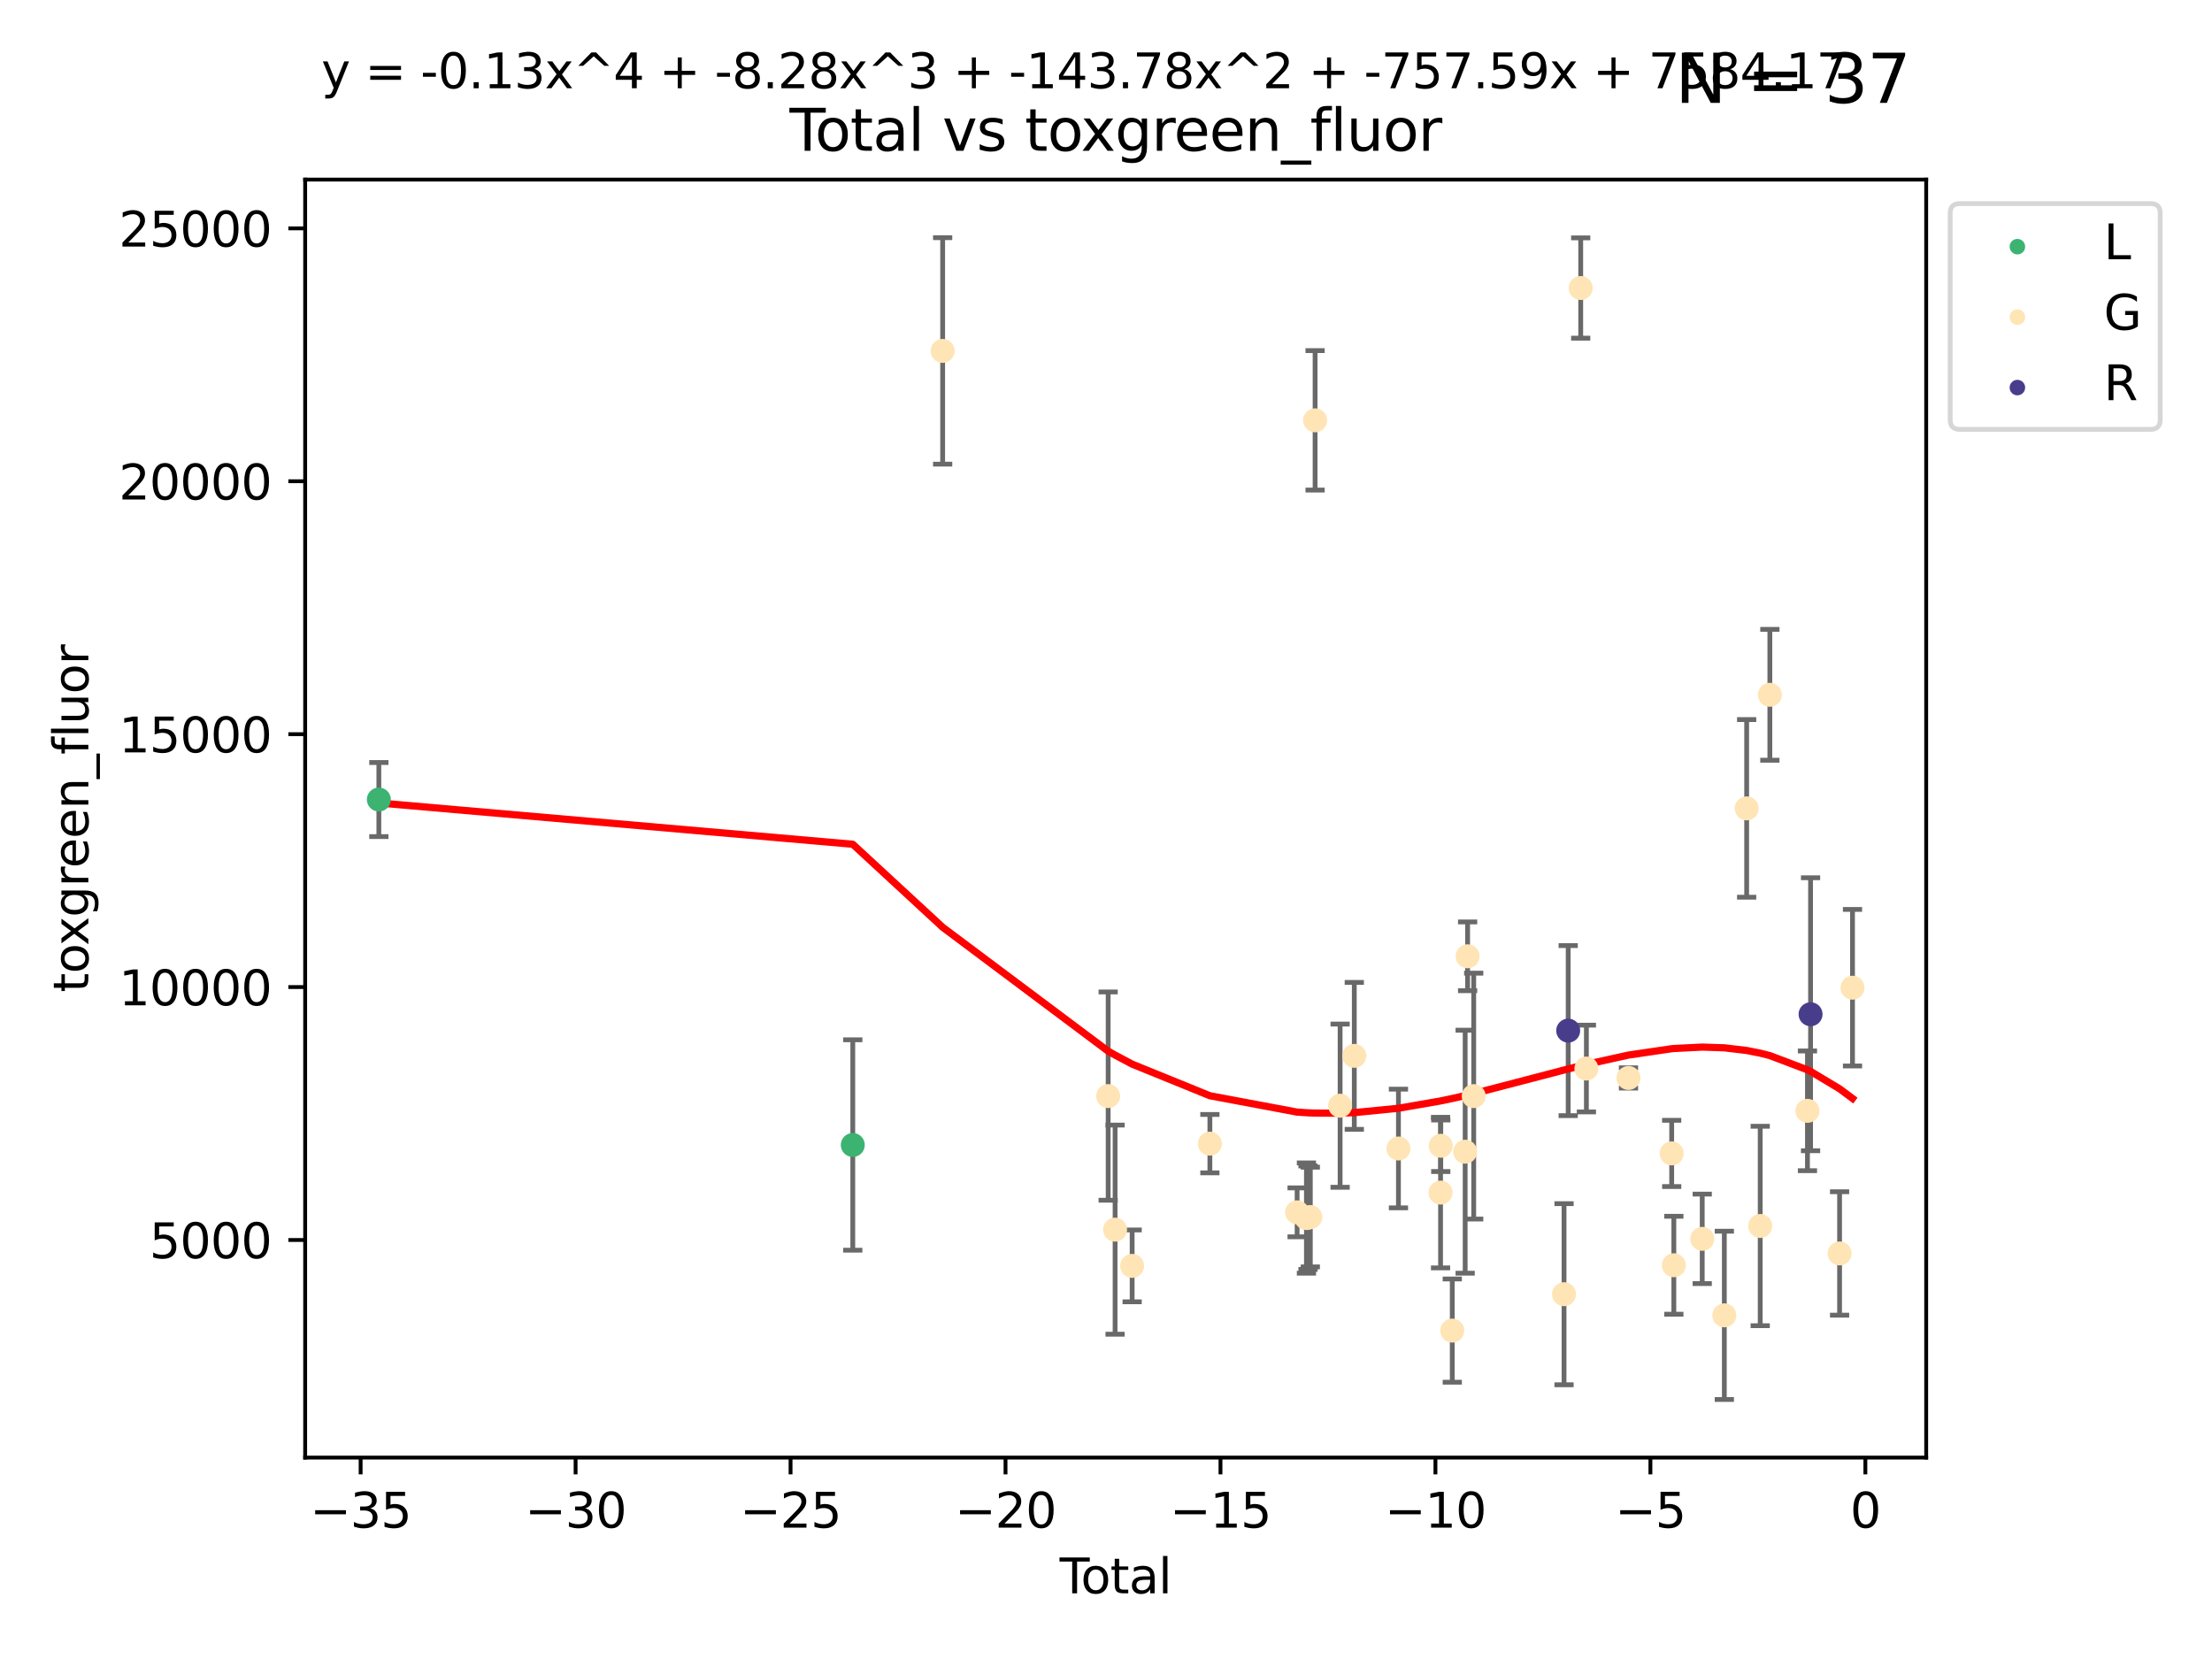 <?xml version="1.0" encoding="utf-8" standalone="no"?>
<!DOCTYPE svg PUBLIC "-//W3C//DTD SVG 1.1//EN"
  "http://www.w3.org/Graphics/SVG/1.1/DTD/svg11.dtd">
<svg xmlns:xlink="http://www.w3.org/1999/xlink" width="460.8pt" height="345.6pt" viewBox="0 0 460.8 345.6" xmlns="http://www.w3.org/2000/svg" version="1.1">
 <defs>
  <style type="text/css">*{stroke-linejoin: round; stroke-linecap: butt}</style>
 </defs>
 <g id="figure_1">
  <g id="patch_1">
   <path d="M 0 345.6 
L 460.8 345.6 
L 460.8 0 
L 0 0 
z
" style="fill: #ffffff"/>
  </g>
  <g id="axes_1">
   <g id="patch_2">
    <path d="M 63.571 303.64 
L 401.26 303.64 
L 401.26 37.411 
L 63.571 37.411 
z
" style="fill: #ffffff"/>
   </g>
   <g id="PathCollection_1">
    <defs>
     <path id="m0ef55b0175" d="M 0 1.118 
C 0.297 1.118 0.581 1 0.791 0.791 
C 1 0.581 1.118 0.297 1.118 0 
C 1.118 -0.297 1 -0.581 0.791 -0.791 
C 0.581 -1 0.297 -1.118 0 -1.118 
C -0.297 -1.118 -0.581 -1 -0.791 -0.791 
C -1 -0.581 -1.118 -0.297 -1.118 0 
C -1.118 0.297 -1 0.581 -0.791 0.791 
C -0.581 1 -0.297 1.118 0 1.118 
z
" style="stroke: #3cb371"/>
    </defs>
    <g clip-path="url(#p55de71d170)">
     <use xlink:href="#m0ef55b0175" x="78.921" y="166.56" style="fill: #3cb371; stroke: #3cb371"/>
     <use xlink:href="#m0ef55b0175" x="177.651" y="238.522" style="fill: #3cb371; stroke: #3cb371"/>
    </g>
   </g>
   <g id="PathCollection_2">
    <defs>
     <path id="m355c32bb29" d="M 0 1.118 
C 0.297 1.118 0.581 1 0.791 0.791 
C 1 0.581 1.118 0.297 1.118 0 
C 1.118 -0.297 1 -0.581 0.791 -0.791 
C 0.581 -1 0.297 -1.118 0 -1.118 
C -0.297 -1.118 -0.581 -1 -0.791 -0.791 
C -1 -0.581 -1.118 -0.297 -1.118 0 
C -1.118 0.297 -1 0.581 -0.791 0.791 
C -0.581 1 -0.297 1.118 0 1.118 
z
" style="stroke: #ffe4b5"/>
    </defs>
    <g clip-path="url(#p55de71d170)">
     <use xlink:href="#m355c32bb29" x="196.371" y="73.099" style="fill: #ffe4b5; stroke: #ffe4b5"/>
     <use xlink:href="#m355c32bb29" x="230.85" y="228.334" style="fill: #ffe4b5; stroke: #ffe4b5"/>
     <use xlink:href="#m355c32bb29" x="232.294" y="256.158" style="fill: #ffe4b5; stroke: #ffe4b5"/>
     <use xlink:href="#m355c32bb29" x="235.846" y="263.706" style="fill: #ffe4b5; stroke: #ffe4b5"/>
     <use xlink:href="#m355c32bb29" x="252.041" y="238.245" style="fill: #ffe4b5; stroke: #ffe4b5"/>
     <use xlink:href="#m355c32bb29" x="270.213" y="252.55" style="fill: #ffe4b5; stroke: #ffe4b5"/>
     <use xlink:href="#m355c32bb29" x="272.154" y="253.745" style="fill: #ffe4b5; stroke: #ffe4b5"/>
     <use xlink:href="#m355c32bb29" x="272.483" y="253.666" style="fill: #ffe4b5; stroke: #ffe4b5"/>
     <use xlink:href="#m355c32bb29" x="272.962" y="253.53" style="fill: #ffe4b5; stroke: #ffe4b5"/>
     <use xlink:href="#m355c32bb29" x="273.958" y="87.564" style="fill: #ffe4b5; stroke: #ffe4b5"/>
     <use xlink:href="#m355c32bb29" x="279.17" y="230.334" style="fill: #ffe4b5; stroke: #ffe4b5"/>
     <use xlink:href="#m355c32bb29" x="282.124" y="219.953" style="fill: #ffe4b5; stroke: #ffe4b5"/>
     <use xlink:href="#m355c32bb29" x="291.322" y="239.253" style="fill: #ffe4b5; stroke: #ffe4b5"/>
     <use xlink:href="#m355c32bb29" x="300.094" y="248.439" style="fill: #ffe4b5; stroke: #ffe4b5"/>
     <use xlink:href="#m355c32bb29" x="300.14" y="238.684" style="fill: #ffe4b5; stroke: #ffe4b5"/>
     <use xlink:href="#m355c32bb29" x="302.534" y="277.189" style="fill: #ffe4b5; stroke: #ffe4b5"/>
     <use xlink:href="#m355c32bb29" x="305.221" y="239.919" style="fill: #ffe4b5; stroke: #ffe4b5"/>
     <use xlink:href="#m355c32bb29" x="305.732" y="199.214" style="fill: #ffe4b5; stroke: #ffe4b5"/>
     <use xlink:href="#m355c32bb29" x="307.001" y="228.34" style="fill: #ffe4b5; stroke: #ffe4b5"/>
     <use xlink:href="#m355c32bb29" x="325.818" y="269.607" style="fill: #ffe4b5; stroke: #ffe4b5"/>
     <use xlink:href="#m355c32bb29" x="329.291" y="59.999" style="fill: #ffe4b5; stroke: #ffe4b5"/>
     <use xlink:href="#m355c32bb29" x="330.476" y="222.597" style="fill: #ffe4b5; stroke: #ffe4b5"/>
     <use xlink:href="#m355c32bb29" x="339.243" y="224.557" style="fill: #ffe4b5; stroke: #ffe4b5"/>
     <use xlink:href="#m355c32bb29" x="348.243" y="240.275" style="fill: #ffe4b5; stroke: #ffe4b5"/>
     <use xlink:href="#m355c32bb29" x="348.692" y="263.573" style="fill: #ffe4b5; stroke: #ffe4b5"/>
     <use xlink:href="#m355c32bb29" x="354.605" y="258.073" style="fill: #ffe4b5; stroke: #ffe4b5"/>
     <use xlink:href="#m355c32bb29" x="359.21" y="274.009" style="fill: #ffe4b5; stroke: #ffe4b5"/>
     <use xlink:href="#m355c32bb29" x="363.86" y="168.402" style="fill: #ffe4b5; stroke: #ffe4b5"/>
     <use xlink:href="#m355c32bb29" x="366.685" y="255.394" style="fill: #ffe4b5; stroke: #ffe4b5"/>
     <use xlink:href="#m355c32bb29" x="368.694" y="144.736" style="fill: #ffe4b5; stroke: #ffe4b5"/>
     <use xlink:href="#m355c32bb29" x="376.525" y="231.405" style="fill: #ffe4b5; stroke: #ffe4b5"/>
     <use xlink:href="#m355c32bb29" x="383.218" y="261.118" style="fill: #ffe4b5; stroke: #ffe4b5"/>
     <use xlink:href="#m355c32bb29" x="385.911" y="205.756" style="fill: #ffe4b5; stroke: #ffe4b5"/>
    </g>
   </g>
   <g id="PathCollection_3">
    <defs>
     <path id="mbb0c13941f" d="M 0 1.118 
C 0.297 1.118 0.581 1 0.791 0.791 
C 1 0.581 1.118 0.297 1.118 0 
C 1.118 -0.297 1 -0.581 0.791 -0.791 
C 0.581 -1 0.297 -1.118 0 -1.118 
C -0.297 -1.118 -0.581 -1 -0.791 -0.791 
C -1 -0.581 -1.118 -0.297 -1.118 0 
C -1.118 0.297 -1 0.581 -0.791 0.791 
C -0.581 1 -0.297 1.118 0 1.118 
z
" style="stroke: #483d8b"/>
    </defs>
    <g clip-path="url(#p55de71d170)">
     <use xlink:href="#mbb0c13941f" x="326.683" y="214.696" style="fill: #483d8b; stroke: #483d8b"/>
     <use xlink:href="#mbb0c13941f" x="377.174" y="211.285" style="fill: #483d8b; stroke: #483d8b"/>
    </g>
   </g>
   <g id="matplotlib.axis_1">
    <g id="xtick_1">
     <g id="line2d_1">
      <defs>
       <path id="m79b49b3904" d="M 0 0 
L 0 3.5 
" style="stroke: #000000; stroke-width: 0.8"/>
      </defs>
      <g>
       <use xlink:href="#m79b49b3904" x="75.125" y="303.64" style="stroke: #000000; stroke-width: 0.8"/>
      </g>
     </g>
     <g id="text_1">
      <!-- −35 -->
      <g transform="translate(64.573 318.238)scale(0.1 -0.1)">
       <defs>
        <path id="DejaVuSans-2212" d="M 678 2272 
L 4684 2272 
L 4684 1741 
L 678 1741 
L 678 2272 
z
" transform="scale(0.016)"/>
        <path id="DejaVuSans-33" d="M 2597 2516 
Q 3050 2419 3304 2112 
Q 3559 1806 3559 1356 
Q 3559 666 3084 287 
Q 2609 -91 1734 -91 
Q 1441 -91 1130 -33 
Q 819 25 488 141 
L 488 750 
Q 750 597 1062 519 
Q 1375 441 1716 441 
Q 2309 441 2620 675 
Q 2931 909 2931 1356 
Q 2931 1769 2642 2001 
Q 2353 2234 1838 2234 
L 1294 2234 
L 1294 2753 
L 1863 2753 
Q 2328 2753 2575 2939 
Q 2822 3125 2822 3475 
Q 2822 3834 2567 4026 
Q 2313 4219 1838 4219 
Q 1578 4219 1281 4162 
Q 984 4106 628 3988 
L 628 4550 
Q 988 4650 1302 4700 
Q 1616 4750 1894 4750 
Q 2613 4750 3031 4423 
Q 3450 4097 3450 3541 
Q 3450 3153 3228 2886 
Q 3006 2619 2597 2516 
z
" transform="scale(0.016)"/>
        <path id="DejaVuSans-35" d="M 691 4666 
L 3169 4666 
L 3169 4134 
L 1269 4134 
L 1269 2991 
Q 1406 3038 1543 3061 
Q 1681 3084 1819 3084 
Q 2600 3084 3056 2656 
Q 3513 2228 3513 1497 
Q 3513 744 3044 326 
Q 2575 -91 1722 -91 
Q 1428 -91 1123 -41 
Q 819 9 494 109 
L 494 744 
Q 775 591 1075 516 
Q 1375 441 1709 441 
Q 2250 441 2565 725 
Q 2881 1009 2881 1497 
Q 2881 1984 2565 2268 
Q 2250 2553 1709 2553 
Q 1456 2553 1204 2497 
Q 953 2441 691 2322 
L 691 4666 
z
" transform="scale(0.016)"/>
       </defs>
       <use xlink:href="#DejaVuSans-2212"/>
       <use xlink:href="#DejaVuSans-33" x="83.789"/>
       <use xlink:href="#DejaVuSans-35" x="147.412"/>
      </g>
     </g>
    </g>
    <g id="xtick_2">
     <g id="line2d_2">
      <g>
       <use xlink:href="#m79b49b3904" x="119.906" y="303.64" style="stroke: #000000; stroke-width: 0.8"/>
      </g>
     </g>
     <g id="text_2">
      <!-- −30 -->
      <g transform="translate(109.353 318.238)scale(0.1 -0.1)">
       <defs>
        <path id="DejaVuSans-30" d="M 2034 4250 
Q 1547 4250 1301 3770 
Q 1056 3291 1056 2328 
Q 1056 1369 1301 889 
Q 1547 409 2034 409 
Q 2525 409 2770 889 
Q 3016 1369 3016 2328 
Q 3016 3291 2770 3770 
Q 2525 4250 2034 4250 
z
M 2034 4750 
Q 2819 4750 3233 4129 
Q 3647 3509 3647 2328 
Q 3647 1150 3233 529 
Q 2819 -91 2034 -91 
Q 1250 -91 836 529 
Q 422 1150 422 2328 
Q 422 3509 836 4129 
Q 1250 4750 2034 4750 
z
" transform="scale(0.016)"/>
       </defs>
       <use xlink:href="#DejaVuSans-2212"/>
       <use xlink:href="#DejaVuSans-33" x="83.789"/>
       <use xlink:href="#DejaVuSans-30" x="147.412"/>
      </g>
     </g>
    </g>
    <g id="xtick_3">
     <g id="line2d_3">
      <g>
       <use xlink:href="#m79b49b3904" x="164.686" y="303.64" style="stroke: #000000; stroke-width: 0.8"/>
      </g>
     </g>
     <g id="text_3">
      <!-- −25 -->
      <g transform="translate(154.134 318.238)scale(0.1 -0.1)">
       <defs>
        <path id="DejaVuSans-32" d="M 1228 531 
L 3431 531 
L 3431 0 
L 469 0 
L 469 531 
Q 828 903 1448 1529 
Q 2069 2156 2228 2338 
Q 2531 2678 2651 2914 
Q 2772 3150 2772 3378 
Q 2772 3750 2511 3984 
Q 2250 4219 1831 4219 
Q 1534 4219 1204 4116 
Q 875 4013 500 3803 
L 500 4441 
Q 881 4594 1212 4672 
Q 1544 4750 1819 4750 
Q 2544 4750 2975 4387 
Q 3406 4025 3406 3419 
Q 3406 3131 3298 2873 
Q 3191 2616 2906 2266 
Q 2828 2175 2409 1742 
Q 1991 1309 1228 531 
z
" transform="scale(0.016)"/>
       </defs>
       <use xlink:href="#DejaVuSans-2212"/>
       <use xlink:href="#DejaVuSans-32" x="83.789"/>
       <use xlink:href="#DejaVuSans-35" x="147.412"/>
      </g>
     </g>
    </g>
    <g id="xtick_4">
     <g id="line2d_4">
      <g>
       <use xlink:href="#m79b49b3904" x="209.467" y="303.64" style="stroke: #000000; stroke-width: 0.8"/>
      </g>
     </g>
     <g id="text_4">
      <!-- −20 -->
      <g transform="translate(198.915 318.238)scale(0.1 -0.1)">
       <use xlink:href="#DejaVuSans-2212"/>
       <use xlink:href="#DejaVuSans-32" x="83.789"/>
       <use xlink:href="#DejaVuSans-30" x="147.412"/>
      </g>
     </g>
    </g>
    <g id="xtick_5">
     <g id="line2d_5">
      <g>
       <use xlink:href="#m79b49b3904" x="254.248" y="303.64" style="stroke: #000000; stroke-width: 0.8"/>
      </g>
     </g>
     <g id="text_5">
      <!-- −15 -->
      <g transform="translate(243.695 318.238)scale(0.1 -0.1)">
       <defs>
        <path id="DejaVuSans-31" d="M 794 531 
L 1825 531 
L 1825 4091 
L 703 3866 
L 703 4441 
L 1819 4666 
L 2450 4666 
L 2450 531 
L 3481 531 
L 3481 0 
L 794 0 
L 794 531 
z
" transform="scale(0.016)"/>
       </defs>
       <use xlink:href="#DejaVuSans-2212"/>
       <use xlink:href="#DejaVuSans-31" x="83.789"/>
       <use xlink:href="#DejaVuSans-35" x="147.412"/>
      </g>
     </g>
    </g>
    <g id="xtick_6">
     <g id="line2d_6">
      <g>
       <use xlink:href="#m79b49b3904" x="299.028" y="303.64" style="stroke: #000000; stroke-width: 0.8"/>
      </g>
     </g>
     <g id="text_6">
      <!-- −10 -->
      <g transform="translate(288.476 318.238)scale(0.1 -0.1)">
       <use xlink:href="#DejaVuSans-2212"/>
       <use xlink:href="#DejaVuSans-31" x="83.789"/>
       <use xlink:href="#DejaVuSans-30" x="147.412"/>
      </g>
     </g>
    </g>
    <g id="xtick_7">
     <g id="line2d_7">
      <g>
       <use xlink:href="#m79b49b3904" x="343.809" y="303.64" style="stroke: #000000; stroke-width: 0.8"/>
      </g>
     </g>
     <g id="text_7">
      <!-- −5 -->
      <g transform="translate(336.438 318.238)scale(0.1 -0.1)">
       <use xlink:href="#DejaVuSans-2212"/>
       <use xlink:href="#DejaVuSans-35" x="83.789"/>
      </g>
     </g>
    </g>
    <g id="xtick_8">
     <g id="line2d_8">
      <g>
       <use xlink:href="#m79b49b3904" x="388.59" y="303.64" style="stroke: #000000; stroke-width: 0.8"/>
      </g>
     </g>
     <g id="text_8">
      <!-- 0 -->
      <g transform="translate(385.408 318.238)scale(0.1 -0.1)">
       <use xlink:href="#DejaVuSans-30"/>
      </g>
     </g>
    </g>
    <g id="text_9">
     <!-- Total -->
     <g transform="translate(220.739 331.917)scale(0.1 -0.1)">
      <defs>
       <path id="DejaVuSans-54" d="M -19 4666 
L 3928 4666 
L 3928 4134 
L 2272 4134 
L 2272 0 
L 1638 0 
L 1638 4134 
L -19 4134 
L -19 4666 
z
" transform="scale(0.016)"/>
       <path id="DejaVuSans-6f" d="M 1959 3097 
Q 1497 3097 1228 2736 
Q 959 2375 959 1747 
Q 959 1119 1226 758 
Q 1494 397 1959 397 
Q 2419 397 2687 759 
Q 2956 1122 2956 1747 
Q 2956 2369 2687 2733 
Q 2419 3097 1959 3097 
z
M 1959 3584 
Q 2709 3584 3137 3096 
Q 3566 2609 3566 1747 
Q 3566 888 3137 398 
Q 2709 -91 1959 -91 
Q 1206 -91 779 398 
Q 353 888 353 1747 
Q 353 2609 779 3096 
Q 1206 3584 1959 3584 
z
" transform="scale(0.016)"/>
       <path id="DejaVuSans-74" d="M 1172 4494 
L 1172 3500 
L 2356 3500 
L 2356 3053 
L 1172 3053 
L 1172 1153 
Q 1172 725 1289 603 
Q 1406 481 1766 481 
L 2356 481 
L 2356 0 
L 1766 0 
Q 1100 0 847 248 
Q 594 497 594 1153 
L 594 3053 
L 172 3053 
L 172 3500 
L 594 3500 
L 594 4494 
L 1172 4494 
z
" transform="scale(0.016)"/>
       <path id="DejaVuSans-61" d="M 2194 1759 
Q 1497 1759 1228 1600 
Q 959 1441 959 1056 
Q 959 750 1161 570 
Q 1363 391 1709 391 
Q 2188 391 2477 730 
Q 2766 1069 2766 1631 
L 2766 1759 
L 2194 1759 
z
M 3341 1997 
L 3341 0 
L 2766 0 
L 2766 531 
Q 2569 213 2275 61 
Q 1981 -91 1556 -91 
Q 1019 -91 701 211 
Q 384 513 384 1019 
Q 384 1609 779 1909 
Q 1175 2209 1959 2209 
L 2766 2209 
L 2766 2266 
Q 2766 2663 2505 2880 
Q 2244 3097 1772 3097 
Q 1472 3097 1187 3025 
Q 903 2953 641 2809 
L 641 3341 
Q 956 3463 1253 3523 
Q 1550 3584 1831 3584 
Q 2591 3584 2966 3190 
Q 3341 2797 3341 1997 
z
" transform="scale(0.016)"/>
       <path id="DejaVuSans-6c" d="M 603 4863 
L 1178 4863 
L 1178 0 
L 603 0 
L 603 4863 
z
" transform="scale(0.016)"/>
      </defs>
      <use xlink:href="#DejaVuSans-54"/>
      <use xlink:href="#DejaVuSans-6f" x="44.084"/>
      <use xlink:href="#DejaVuSans-74" x="105.266"/>
      <use xlink:href="#DejaVuSans-61" x="144.475"/>
      <use xlink:href="#DejaVuSans-6c" x="205.754"/>
     </g>
    </g>
   </g>
   <g id="matplotlib.axis_2">
    <g id="ytick_1">
     <g id="line2d_9">
      <defs>
       <path id="m2833f2b905" d="M 0 0 
L -3.5 0 
" style="stroke: #000000; stroke-width: 0.8"/>
      </defs>
      <g>
       <use xlink:href="#m2833f2b905" x="63.571" y="258.308" style="stroke: #000000; stroke-width: 0.8"/>
      </g>
     </g>
     <g id="text_10">
      <!-- 5000 -->
      <g transform="translate(31.121 262.107)scale(0.1 -0.1)">
       <use xlink:href="#DejaVuSans-35"/>
       <use xlink:href="#DejaVuSans-30" x="63.623"/>
       <use xlink:href="#DejaVuSans-30" x="127.246"/>
       <use xlink:href="#DejaVuSans-30" x="190.869"/>
      </g>
     </g>
    </g>
    <g id="ytick_2">
     <g id="line2d_10">
      <g>
       <use xlink:href="#m2833f2b905" x="63.571" y="205.624" style="stroke: #000000; stroke-width: 0.8"/>
      </g>
     </g>
     <g id="text_11">
      <!-- 10000 -->
      <g transform="translate(24.759 209.423)scale(0.1 -0.1)">
       <use xlink:href="#DejaVuSans-31"/>
       <use xlink:href="#DejaVuSans-30" x="63.623"/>
       <use xlink:href="#DejaVuSans-30" x="127.246"/>
       <use xlink:href="#DejaVuSans-30" x="190.869"/>
       <use xlink:href="#DejaVuSans-30" x="254.492"/>
      </g>
     </g>
    </g>
    <g id="ytick_3">
     <g id="line2d_11">
      <g>
       <use xlink:href="#m2833f2b905" x="63.571" y="152.939" style="stroke: #000000; stroke-width: 0.8"/>
      </g>
     </g>
     <g id="text_12">
      <!-- 15000 -->
      <g transform="translate(24.759 156.739)scale(0.1 -0.1)">
       <use xlink:href="#DejaVuSans-31"/>
       <use xlink:href="#DejaVuSans-35" x="63.623"/>
       <use xlink:href="#DejaVuSans-30" x="127.246"/>
       <use xlink:href="#DejaVuSans-30" x="190.869"/>
       <use xlink:href="#DejaVuSans-30" x="254.492"/>
      </g>
     </g>
    </g>
    <g id="ytick_4">
     <g id="line2d_12">
      <g>
       <use xlink:href="#m2833f2b905" x="63.571" y="100.255" style="stroke: #000000; stroke-width: 0.8"/>
      </g>
     </g>
     <g id="text_13">
      <!-- 20000 -->
      <g transform="translate(24.759 104.054)scale(0.1 -0.1)">
       <use xlink:href="#DejaVuSans-32"/>
       <use xlink:href="#DejaVuSans-30" x="63.623"/>
       <use xlink:href="#DejaVuSans-30" x="127.246"/>
       <use xlink:href="#DejaVuSans-30" x="190.869"/>
       <use xlink:href="#DejaVuSans-30" x="254.492"/>
      </g>
     </g>
    </g>
    <g id="ytick_5">
     <g id="line2d_13">
      <g>
       <use xlink:href="#m2833f2b905" x="63.571" y="47.571" style="stroke: #000000; stroke-width: 0.8"/>
      </g>
     </g>
     <g id="text_14">
      <!-- 25000 -->
      <g transform="translate(24.759 51.37)scale(0.1 -0.1)">
       <use xlink:href="#DejaVuSans-32"/>
       <use xlink:href="#DejaVuSans-35" x="63.623"/>
       <use xlink:href="#DejaVuSans-30" x="127.246"/>
       <use xlink:href="#DejaVuSans-30" x="190.869"/>
       <use xlink:href="#DejaVuSans-30" x="254.492"/>
      </g>
     </g>
    </g>
    <g id="text_15">
     <!-- toxgreen_fluor -->
     <g transform="translate(18.401 206.72)rotate(-90)scale(0.1 -0.1)">
      <defs>
       <path id="DejaVuSans-78" d="M 3513 3500 
L 2247 1797 
L 3578 0 
L 2900 0 
L 1881 1375 
L 863 0 
L 184 0 
L 1544 1831 
L 300 3500 
L 978 3500 
L 1906 2253 
L 2834 3500 
L 3513 3500 
z
" transform="scale(0.016)"/>
       <path id="DejaVuSans-67" d="M 2906 1791 
Q 2906 2416 2648 2759 
Q 2391 3103 1925 3103 
Q 1463 3103 1205 2759 
Q 947 2416 947 1791 
Q 947 1169 1205 825 
Q 1463 481 1925 481 
Q 2391 481 2648 825 
Q 2906 1169 2906 1791 
z
M 3481 434 
Q 3481 -459 3084 -895 
Q 2688 -1331 1869 -1331 
Q 1566 -1331 1297 -1286 
Q 1028 -1241 775 -1147 
L 775 -588 
Q 1028 -725 1275 -790 
Q 1522 -856 1778 -856 
Q 2344 -856 2625 -561 
Q 2906 -266 2906 331 
L 2906 616 
Q 2728 306 2450 153 
Q 2172 0 1784 0 
Q 1141 0 747 490 
Q 353 981 353 1791 
Q 353 2603 747 3093 
Q 1141 3584 1784 3584 
Q 2172 3584 2450 3431 
Q 2728 3278 2906 2969 
L 2906 3500 
L 3481 3500 
L 3481 434 
z
" transform="scale(0.016)"/>
       <path id="DejaVuSans-72" d="M 2631 2963 
Q 2534 3019 2420 3045 
Q 2306 3072 2169 3072 
Q 1681 3072 1420 2755 
Q 1159 2438 1159 1844 
L 1159 0 
L 581 0 
L 581 3500 
L 1159 3500 
L 1159 2956 
Q 1341 3275 1631 3429 
Q 1922 3584 2338 3584 
Q 2397 3584 2469 3576 
Q 2541 3569 2628 3553 
L 2631 2963 
z
" transform="scale(0.016)"/>
       <path id="DejaVuSans-65" d="M 3597 1894 
L 3597 1613 
L 953 1613 
Q 991 1019 1311 708 
Q 1631 397 2203 397 
Q 2534 397 2845 478 
Q 3156 559 3463 722 
L 3463 178 
Q 3153 47 2828 -22 
Q 2503 -91 2169 -91 
Q 1331 -91 842 396 
Q 353 884 353 1716 
Q 353 2575 817 3079 
Q 1281 3584 2069 3584 
Q 2775 3584 3186 3129 
Q 3597 2675 3597 1894 
z
M 3022 2063 
Q 3016 2534 2758 2815 
Q 2500 3097 2075 3097 
Q 1594 3097 1305 2825 
Q 1016 2553 972 2059 
L 3022 2063 
z
" transform="scale(0.016)"/>
       <path id="DejaVuSans-6e" d="M 3513 2113 
L 3513 0 
L 2938 0 
L 2938 2094 
Q 2938 2591 2744 2837 
Q 2550 3084 2163 3084 
Q 1697 3084 1428 2787 
Q 1159 2491 1159 1978 
L 1159 0 
L 581 0 
L 581 3500 
L 1159 3500 
L 1159 2956 
Q 1366 3272 1645 3428 
Q 1925 3584 2291 3584 
Q 2894 3584 3203 3211 
Q 3513 2838 3513 2113 
z
" transform="scale(0.016)"/>
       <path id="DejaVuSans-5f" d="M 3263 -1063 
L 3263 -1509 
L -63 -1509 
L -63 -1063 
L 3263 -1063 
z
" transform="scale(0.016)"/>
       <path id="DejaVuSans-66" d="M 2375 4863 
L 2375 4384 
L 1825 4384 
Q 1516 4384 1395 4259 
Q 1275 4134 1275 3809 
L 1275 3500 
L 2222 3500 
L 2222 3053 
L 1275 3053 
L 1275 0 
L 697 0 
L 697 3053 
L 147 3053 
L 147 3500 
L 697 3500 
L 697 3744 
Q 697 4328 969 4595 
Q 1241 4863 1831 4863 
L 2375 4863 
z
" transform="scale(0.016)"/>
       <path id="DejaVuSans-75" d="M 544 1381 
L 544 3500 
L 1119 3500 
L 1119 1403 
Q 1119 906 1312 657 
Q 1506 409 1894 409 
Q 2359 409 2629 706 
Q 2900 1003 2900 1516 
L 2900 3500 
L 3475 3500 
L 3475 0 
L 2900 0 
L 2900 538 
Q 2691 219 2414 64 
Q 2138 -91 1772 -91 
Q 1169 -91 856 284 
Q 544 659 544 1381 
z
M 1991 3584 
L 1991 3584 
z
" transform="scale(0.016)"/>
      </defs>
      <use xlink:href="#DejaVuSans-74"/>
      <use xlink:href="#DejaVuSans-6f" x="39.209"/>
      <use xlink:href="#DejaVuSans-78" x="97.266"/>
      <use xlink:href="#DejaVuSans-67" x="156.445"/>
      <use xlink:href="#DejaVuSans-72" x="219.922"/>
      <use xlink:href="#DejaVuSans-65" x="258.785"/>
      <use xlink:href="#DejaVuSans-65" x="320.309"/>
      <use xlink:href="#DejaVuSans-6e" x="381.832"/>
      <use xlink:href="#DejaVuSans-5f" x="445.211"/>
      <use xlink:href="#DejaVuSans-66" x="495.211"/>
      <use xlink:href="#DejaVuSans-6c" x="530.416"/>
      <use xlink:href="#DejaVuSans-75" x="558.199"/>
      <use xlink:href="#DejaVuSans-6f" x="621.578"/>
      <use xlink:href="#DejaVuSans-72" x="682.76"/>
     </g>
    </g>
   </g>
   <g id="LineCollection_1">
    <path d="M 78.921 174.275 
L 78.921 158.846 
" clip-path="url(#p55de71d170)" style="fill: none; stroke: #696969"/>
    <path d="M 177.651 260.439 
L 177.651 216.605 
" clip-path="url(#p55de71d170)" style="fill: none; stroke: #696969"/>
   </g>
   <g id="line2d_14">
    <defs>
     <path id="m3750de8a78" d="M 2 0 
L -2 -0 
" style="stroke: #696969"/>
    </defs>
    <g clip-path="url(#p55de71d170)">
     <use xlink:href="#m3750de8a78" x="78.921" y="174.275" style="fill: #696969; stroke: #696969"/>
     <use xlink:href="#m3750de8a78" x="177.651" y="260.439" style="fill: #696969; stroke: #696969"/>
    </g>
   </g>
   <g id="line2d_15">
    <g clip-path="url(#p55de71d170)">
     <use xlink:href="#m3750de8a78" x="78.921" y="158.846" style="fill: #696969; stroke: #696969"/>
     <use xlink:href="#m3750de8a78" x="177.651" y="216.605" style="fill: #696969; stroke: #696969"/>
    </g>
   </g>
   <g id="LineCollection_2">
    <path d="M 196.371 96.686 
L 196.371 49.513 
" clip-path="url(#p55de71d170)" style="fill: none; stroke: #696969"/>
    <path d="M 230.85 250.027 
L 230.85 206.642 
" clip-path="url(#p55de71d170)" style="fill: none; stroke: #696969"/>
    <path d="M 232.294 277.943 
L 232.294 234.374 
" clip-path="url(#p55de71d170)" style="fill: none; stroke: #696969"/>
    <path d="M 235.846 271.192 
L 235.846 256.219 
" clip-path="url(#p55de71d170)" style="fill: none; stroke: #696969"/>
    <path d="M 252.041 244.33 
L 252.041 232.16 
" clip-path="url(#p55de71d170)" style="fill: none; stroke: #696969"/>
    <path d="M 270.213 257.646 
L 270.213 247.454 
" clip-path="url(#p55de71d170)" style="fill: none; stroke: #696969"/>
    <path d="M 272.154 265.232 
L 272.154 242.258 
" clip-path="url(#p55de71d170)" style="fill: none; stroke: #696969"/>
    <path d="M 272.483 264.438 
L 272.483 242.894 
" clip-path="url(#p55de71d170)" style="fill: none; stroke: #696969"/>
    <path d="M 272.962 263.917 
L 272.962 243.143 
" clip-path="url(#p55de71d170)" style="fill: none; stroke: #696969"/>
    <path d="M 273.958 102.087 
L 273.958 73.041 
" clip-path="url(#p55de71d170)" style="fill: none; stroke: #696969"/>
    <path d="M 279.17 247.334 
L 279.17 213.334 
" clip-path="url(#p55de71d170)" style="fill: none; stroke: #696969"/>
    <path d="M 282.124 235.26 
L 282.124 204.647 
" clip-path="url(#p55de71d170)" style="fill: none; stroke: #696969"/>
    <path d="M 291.322 251.611 
L 291.322 226.895 
" clip-path="url(#p55de71d170)" style="fill: none; stroke: #696969"/>
    <path d="M 300.094 264.127 
L 300.094 232.751 
" clip-path="url(#p55de71d170)" style="fill: none; stroke: #696969"/>
    <path d="M 300.14 244.053 
L 300.14 233.315 
" clip-path="url(#p55de71d170)" style="fill: none; stroke: #696969"/>
    <path d="M 302.534 287.942 
L 302.534 266.435 
" clip-path="url(#p55de71d170)" style="fill: none; stroke: #696969"/>
    <path d="M 305.221 265.23 
L 305.221 214.608 
" clip-path="url(#p55de71d170)" style="fill: none; stroke: #696969"/>
    <path d="M 305.732 206.375 
L 305.732 192.053 
" clip-path="url(#p55de71d170)" style="fill: none; stroke: #696969"/>
    <path d="M 307.001 253.95 
L 307.001 202.729 
" clip-path="url(#p55de71d170)" style="fill: none; stroke: #696969"/>
    <path d="M 325.818 288.474 
L 325.818 250.739 
" clip-path="url(#p55de71d170)" style="fill: none; stroke: #696969"/>
    <path d="M 329.291 70.448 
L 329.291 49.55 
" clip-path="url(#p55de71d170)" style="fill: none; stroke: #696969"/>
    <path d="M 330.476 231.633 
L 330.476 213.562 
" clip-path="url(#p55de71d170)" style="fill: none; stroke: #696969"/>
    <path d="M 339.243 226.669 
L 339.243 222.445 
" clip-path="url(#p55de71d170)" style="fill: none; stroke: #696969"/>
    <path d="M 348.243 247.175 
L 348.243 233.376 
" clip-path="url(#p55de71d170)" style="fill: none; stroke: #696969"/>
    <path d="M 348.692 273.778 
L 348.692 253.369 
" clip-path="url(#p55de71d170)" style="fill: none; stroke: #696969"/>
    <path d="M 354.605 267.391 
L 354.605 248.754 
" clip-path="url(#p55de71d170)" style="fill: none; stroke: #696969"/>
    <path d="M 359.21 291.539 
L 359.21 256.48 
" clip-path="url(#p55de71d170)" style="fill: none; stroke: #696969"/>
    <path d="M 363.86 186.905 
L 363.86 149.9 
" clip-path="url(#p55de71d170)" style="fill: none; stroke: #696969"/>
    <path d="M 366.685 276.164 
L 366.685 234.625 
" clip-path="url(#p55de71d170)" style="fill: none; stroke: #696969"/>
    <path d="M 368.694 158.368 
L 368.694 131.105 
" clip-path="url(#p55de71d170)" style="fill: none; stroke: #696969"/>
    <path d="M 376.525 243.876 
L 376.525 218.934 
" clip-path="url(#p55de71d170)" style="fill: none; stroke: #696969"/>
    <path d="M 383.218 273.973 
L 383.218 248.262 
" clip-path="url(#p55de71d170)" style="fill: none; stroke: #696969"/>
    <path d="M 385.911 222.061 
L 385.911 189.45 
" clip-path="url(#p55de71d170)" style="fill: none; stroke: #696969"/>
   </g>
   <g id="line2d_16">
    <g clip-path="url(#p55de71d170)">
     <use xlink:href="#m3750de8a78" x="196.371" y="96.686" style="fill: #696969; stroke: #696969"/>
     <use xlink:href="#m3750de8a78" x="230.85" y="250.027" style="fill: #696969; stroke: #696969"/>
     <use xlink:href="#m3750de8a78" x="232.294" y="277.943" style="fill: #696969; stroke: #696969"/>
     <use xlink:href="#m3750de8a78" x="235.846" y="271.192" style="fill: #696969; stroke: #696969"/>
     <use xlink:href="#m3750de8a78" x="252.041" y="244.33" style="fill: #696969; stroke: #696969"/>
     <use xlink:href="#m3750de8a78" x="270.213" y="257.646" style="fill: #696969; stroke: #696969"/>
     <use xlink:href="#m3750de8a78" x="272.154" y="265.232" style="fill: #696969; stroke: #696969"/>
     <use xlink:href="#m3750de8a78" x="272.483" y="264.438" style="fill: #696969; stroke: #696969"/>
     <use xlink:href="#m3750de8a78" x="272.962" y="263.917" style="fill: #696969; stroke: #696969"/>
     <use xlink:href="#m3750de8a78" x="273.958" y="102.087" style="fill: #696969; stroke: #696969"/>
     <use xlink:href="#m3750de8a78" x="279.17" y="247.334" style="fill: #696969; stroke: #696969"/>
     <use xlink:href="#m3750de8a78" x="282.124" y="235.26" style="fill: #696969; stroke: #696969"/>
     <use xlink:href="#m3750de8a78" x="291.322" y="251.611" style="fill: #696969; stroke: #696969"/>
     <use xlink:href="#m3750de8a78" x="300.094" y="264.127" style="fill: #696969; stroke: #696969"/>
     <use xlink:href="#m3750de8a78" x="300.14" y="244.053" style="fill: #696969; stroke: #696969"/>
     <use xlink:href="#m3750de8a78" x="302.534" y="287.942" style="fill: #696969; stroke: #696969"/>
     <use xlink:href="#m3750de8a78" x="305.221" y="265.23" style="fill: #696969; stroke: #696969"/>
     <use xlink:href="#m3750de8a78" x="305.732" y="206.375" style="fill: #696969; stroke: #696969"/>
     <use xlink:href="#m3750de8a78" x="307.001" y="253.95" style="fill: #696969; stroke: #696969"/>
     <use xlink:href="#m3750de8a78" x="325.818" y="288.474" style="fill: #696969; stroke: #696969"/>
     <use xlink:href="#m3750de8a78" x="329.291" y="70.448" style="fill: #696969; stroke: #696969"/>
     <use xlink:href="#m3750de8a78" x="330.476" y="231.633" style="fill: #696969; stroke: #696969"/>
     <use xlink:href="#m3750de8a78" x="339.243" y="226.669" style="fill: #696969; stroke: #696969"/>
     <use xlink:href="#m3750de8a78" x="348.243" y="247.175" style="fill: #696969; stroke: #696969"/>
     <use xlink:href="#m3750de8a78" x="348.692" y="273.778" style="fill: #696969; stroke: #696969"/>
     <use xlink:href="#m3750de8a78" x="354.605" y="267.391" style="fill: #696969; stroke: #696969"/>
     <use xlink:href="#m3750de8a78" x="359.21" y="291.539" style="fill: #696969; stroke: #696969"/>
     <use xlink:href="#m3750de8a78" x="363.86" y="186.905" style="fill: #696969; stroke: #696969"/>
     <use xlink:href="#m3750de8a78" x="366.685" y="276.164" style="fill: #696969; stroke: #696969"/>
     <use xlink:href="#m3750de8a78" x="368.694" y="158.368" style="fill: #696969; stroke: #696969"/>
     <use xlink:href="#m3750de8a78" x="376.525" y="243.876" style="fill: #696969; stroke: #696969"/>
     <use xlink:href="#m3750de8a78" x="383.218" y="273.973" style="fill: #696969; stroke: #696969"/>
     <use xlink:href="#m3750de8a78" x="385.911" y="222.061" style="fill: #696969; stroke: #696969"/>
    </g>
   </g>
   <g id="line2d_17">
    <g clip-path="url(#p55de71d170)">
     <use xlink:href="#m3750de8a78" x="196.371" y="49.513" style="fill: #696969; stroke: #696969"/>
     <use xlink:href="#m3750de8a78" x="230.85" y="206.642" style="fill: #696969; stroke: #696969"/>
     <use xlink:href="#m3750de8a78" x="232.294" y="234.374" style="fill: #696969; stroke: #696969"/>
     <use xlink:href="#m3750de8a78" x="235.846" y="256.219" style="fill: #696969; stroke: #696969"/>
     <use xlink:href="#m3750de8a78" x="252.041" y="232.16" style="fill: #696969; stroke: #696969"/>
     <use xlink:href="#m3750de8a78" x="270.213" y="247.454" style="fill: #696969; stroke: #696969"/>
     <use xlink:href="#m3750de8a78" x="272.154" y="242.258" style="fill: #696969; stroke: #696969"/>
     <use xlink:href="#m3750de8a78" x="272.483" y="242.894" style="fill: #696969; stroke: #696969"/>
     <use xlink:href="#m3750de8a78" x="272.962" y="243.143" style="fill: #696969; stroke: #696969"/>
     <use xlink:href="#m3750de8a78" x="273.958" y="73.041" style="fill: #696969; stroke: #696969"/>
     <use xlink:href="#m3750de8a78" x="279.17" y="213.334" style="fill: #696969; stroke: #696969"/>
     <use xlink:href="#m3750de8a78" x="282.124" y="204.647" style="fill: #696969; stroke: #696969"/>
     <use xlink:href="#m3750de8a78" x="291.322" y="226.895" style="fill: #696969; stroke: #696969"/>
     <use xlink:href="#m3750de8a78" x="300.094" y="232.751" style="fill: #696969; stroke: #696969"/>
     <use xlink:href="#m3750de8a78" x="300.14" y="233.315" style="fill: #696969; stroke: #696969"/>
     <use xlink:href="#m3750de8a78" x="302.534" y="266.435" style="fill: #696969; stroke: #696969"/>
     <use xlink:href="#m3750de8a78" x="305.221" y="214.608" style="fill: #696969; stroke: #696969"/>
     <use xlink:href="#m3750de8a78" x="305.732" y="192.053" style="fill: #696969; stroke: #696969"/>
     <use xlink:href="#m3750de8a78" x="307.001" y="202.729" style="fill: #696969; stroke: #696969"/>
     <use xlink:href="#m3750de8a78" x="325.818" y="250.739" style="fill: #696969; stroke: #696969"/>
     <use xlink:href="#m3750de8a78" x="329.291" y="49.55" style="fill: #696969; stroke: #696969"/>
     <use xlink:href="#m3750de8a78" x="330.476" y="213.562" style="fill: #696969; stroke: #696969"/>
     <use xlink:href="#m3750de8a78" x="339.243" y="222.445" style="fill: #696969; stroke: #696969"/>
     <use xlink:href="#m3750de8a78" x="348.243" y="233.376" style="fill: #696969; stroke: #696969"/>
     <use xlink:href="#m3750de8a78" x="348.692" y="253.369" style="fill: #696969; stroke: #696969"/>
     <use xlink:href="#m3750de8a78" x="354.605" y="248.754" style="fill: #696969; stroke: #696969"/>
     <use xlink:href="#m3750de8a78" x="359.21" y="256.48" style="fill: #696969; stroke: #696969"/>
     <use xlink:href="#m3750de8a78" x="363.86" y="149.9" style="fill: #696969; stroke: #696969"/>
     <use xlink:href="#m3750de8a78" x="366.685" y="234.625" style="fill: #696969; stroke: #696969"/>
     <use xlink:href="#m3750de8a78" x="368.694" y="131.105" style="fill: #696969; stroke: #696969"/>
     <use xlink:href="#m3750de8a78" x="376.525" y="218.934" style="fill: #696969; stroke: #696969"/>
     <use xlink:href="#m3750de8a78" x="383.218" y="248.262" style="fill: #696969; stroke: #696969"/>
     <use xlink:href="#m3750de8a78" x="385.911" y="189.45" style="fill: #696969; stroke: #696969"/>
    </g>
   </g>
   <g id="LineCollection_3">
    <path d="M 326.683 232.406 
L 326.683 196.986 
" clip-path="url(#p55de71d170)" style="fill: none; stroke: #696969"/>
    <path d="M 377.174 239.72 
L 377.174 182.85 
" clip-path="url(#p55de71d170)" style="fill: none; stroke: #696969"/>
   </g>
   <g id="line2d_18">
    <g clip-path="url(#p55de71d170)">
     <use xlink:href="#m3750de8a78" x="326.683" y="232.406" style="fill: #696969; stroke: #696969"/>
     <use xlink:href="#m3750de8a78" x="377.174" y="239.72" style="fill: #696969; stroke: #696969"/>
    </g>
   </g>
   <g id="line2d_19">
    <g clip-path="url(#p55de71d170)">
     <use xlink:href="#m3750de8a78" x="326.683" y="196.986" style="fill: #696969; stroke: #696969"/>
     <use xlink:href="#m3750de8a78" x="377.174" y="182.85" style="fill: #696969; stroke: #696969"/>
    </g>
   </g>
   <g id="line2d_20">
    <path d="M 78.921 167.272 
L 177.651 175.873 
L 196.371 193.165 
L 230.85 218.978 
L 232.294 219.789 
L 235.846 221.676 
L 252.041 228.262 
L 270.213 231.673 
L 272.154 231.799 
L 272.483 231.816 
L 272.962 231.838 
L 273.958 231.877 
L 279.17 231.897 
L 282.124 231.78 
L 291.322 230.871 
L 300.094 229.35 
L 300.14 229.34 
L 302.534 228.835 
L 305.221 228.23 
L 305.732 228.111 
L 307.001 227.81 
L 325.818 222.907 
L 326.683 222.682 
L 329.291 222.019 
L 330.476 221.726 
L 339.243 219.791 
L 348.243 218.466 
L 348.692 218.424 
L 354.605 218.127 
L 359.21 218.279 
L 363.86 218.833 
L 366.685 219.391 
L 368.694 219.9 
L 376.525 222.866 
L 377.174 223.188 
L 383.218 226.817 
L 385.911 228.824 
" clip-path="url(#p55de71d170)" style="fill: none; stroke: #ff0000; stroke-width: 1.5; stroke-linecap: square"/>
   </g>
   <g id="line2d_21">
    <defs>
     <path id="mf156258a25" d="M 0 2 
C 0.53 2 1.039 1.789 1.414 1.414 
C 1.789 1.039 2 0.53 2 0 
C 2 -0.53 1.789 -1.039 1.414 -1.414 
C 1.039 -1.789 0.53 -2 0 -2 
C -0.53 -2 -1.039 -1.789 -1.414 -1.414 
C -1.789 -1.039 -2 -0.53 -2 0 
C -2 0.53 -1.789 1.039 -1.414 1.414 
C -1.039 1.789 -0.53 2 0 2 
z
" style="stroke: #3cb371"/>
    </defs>
    <g clip-path="url(#p55de71d170)">
     <use xlink:href="#mf156258a25" x="78.921" y="166.56" style="fill: #3cb371; stroke: #3cb371"/>
     <use xlink:href="#mf156258a25" x="177.651" y="238.522" style="fill: #3cb371; stroke: #3cb371"/>
    </g>
   </g>
   <g id="line2d_22">
    <defs>
     <path id="m204aa9c2a8" d="M 0 2 
C 0.53 2 1.039 1.789 1.414 1.414 
C 1.789 1.039 2 0.53 2 0 
C 2 -0.53 1.789 -1.039 1.414 -1.414 
C 1.039 -1.789 0.53 -2 0 -2 
C -0.53 -2 -1.039 -1.789 -1.414 -1.414 
C -1.789 -1.039 -2 -0.53 -2 0 
C -2 0.53 -1.789 1.039 -1.414 1.414 
C -1.039 1.789 -0.53 2 0 2 
z
" style="stroke: #ffe4b5"/>
    </defs>
    <g clip-path="url(#p55de71d170)">
     <use xlink:href="#m204aa9c2a8" x="196.371" y="73.099" style="fill: #ffe4b5; stroke: #ffe4b5"/>
     <use xlink:href="#m204aa9c2a8" x="230.85" y="228.334" style="fill: #ffe4b5; stroke: #ffe4b5"/>
     <use xlink:href="#m204aa9c2a8" x="232.294" y="256.158" style="fill: #ffe4b5; stroke: #ffe4b5"/>
     <use xlink:href="#m204aa9c2a8" x="235.846" y="263.706" style="fill: #ffe4b5; stroke: #ffe4b5"/>
     <use xlink:href="#m204aa9c2a8" x="252.041" y="238.245" style="fill: #ffe4b5; stroke: #ffe4b5"/>
     <use xlink:href="#m204aa9c2a8" x="270.213" y="252.55" style="fill: #ffe4b5; stroke: #ffe4b5"/>
     <use xlink:href="#m204aa9c2a8" x="272.154" y="253.745" style="fill: #ffe4b5; stroke: #ffe4b5"/>
     <use xlink:href="#m204aa9c2a8" x="272.483" y="253.666" style="fill: #ffe4b5; stroke: #ffe4b5"/>
     <use xlink:href="#m204aa9c2a8" x="272.962" y="253.53" style="fill: #ffe4b5; stroke: #ffe4b5"/>
     <use xlink:href="#m204aa9c2a8" x="273.958" y="87.564" style="fill: #ffe4b5; stroke: #ffe4b5"/>
     <use xlink:href="#m204aa9c2a8" x="279.17" y="230.334" style="fill: #ffe4b5; stroke: #ffe4b5"/>
     <use xlink:href="#m204aa9c2a8" x="282.124" y="219.953" style="fill: #ffe4b5; stroke: #ffe4b5"/>
     <use xlink:href="#m204aa9c2a8" x="291.322" y="239.253" style="fill: #ffe4b5; stroke: #ffe4b5"/>
     <use xlink:href="#m204aa9c2a8" x="300.094" y="248.439" style="fill: #ffe4b5; stroke: #ffe4b5"/>
     <use xlink:href="#m204aa9c2a8" x="300.14" y="238.684" style="fill: #ffe4b5; stroke: #ffe4b5"/>
     <use xlink:href="#m204aa9c2a8" x="302.534" y="277.189" style="fill: #ffe4b5; stroke: #ffe4b5"/>
     <use xlink:href="#m204aa9c2a8" x="305.221" y="239.919" style="fill: #ffe4b5; stroke: #ffe4b5"/>
     <use xlink:href="#m204aa9c2a8" x="305.732" y="199.214" style="fill: #ffe4b5; stroke: #ffe4b5"/>
     <use xlink:href="#m204aa9c2a8" x="307.001" y="228.34" style="fill: #ffe4b5; stroke: #ffe4b5"/>
     <use xlink:href="#m204aa9c2a8" x="325.818" y="269.607" style="fill: #ffe4b5; stroke: #ffe4b5"/>
     <use xlink:href="#m204aa9c2a8" x="329.291" y="59.999" style="fill: #ffe4b5; stroke: #ffe4b5"/>
     <use xlink:href="#m204aa9c2a8" x="330.476" y="222.597" style="fill: #ffe4b5; stroke: #ffe4b5"/>
     <use xlink:href="#m204aa9c2a8" x="339.243" y="224.557" style="fill: #ffe4b5; stroke: #ffe4b5"/>
     <use xlink:href="#m204aa9c2a8" x="348.243" y="240.275" style="fill: #ffe4b5; stroke: #ffe4b5"/>
     <use xlink:href="#m204aa9c2a8" x="348.692" y="263.573" style="fill: #ffe4b5; stroke: #ffe4b5"/>
     <use xlink:href="#m204aa9c2a8" x="354.605" y="258.073" style="fill: #ffe4b5; stroke: #ffe4b5"/>
     <use xlink:href="#m204aa9c2a8" x="359.21" y="274.009" style="fill: #ffe4b5; stroke: #ffe4b5"/>
     <use xlink:href="#m204aa9c2a8" x="363.86" y="168.402" style="fill: #ffe4b5; stroke: #ffe4b5"/>
     <use xlink:href="#m204aa9c2a8" x="366.685" y="255.394" style="fill: #ffe4b5; stroke: #ffe4b5"/>
     <use xlink:href="#m204aa9c2a8" x="368.694" y="144.736" style="fill: #ffe4b5; stroke: #ffe4b5"/>
     <use xlink:href="#m204aa9c2a8" x="376.525" y="231.405" style="fill: #ffe4b5; stroke: #ffe4b5"/>
     <use xlink:href="#m204aa9c2a8" x="383.218" y="261.118" style="fill: #ffe4b5; stroke: #ffe4b5"/>
     <use xlink:href="#m204aa9c2a8" x="385.911" y="205.756" style="fill: #ffe4b5; stroke: #ffe4b5"/>
    </g>
   </g>
   <g id="line2d_23">
    <defs>
     <path id="m9722fd2cdc" d="M 0 2 
C 0.53 2 1.039 1.789 1.414 1.414 
C 1.789 1.039 2 0.53 2 0 
C 2 -0.53 1.789 -1.039 1.414 -1.414 
C 1.039 -1.789 0.53 -2 0 -2 
C -0.53 -2 -1.039 -1.789 -1.414 -1.414 
C -1.789 -1.039 -2 -0.53 -2 0 
C -2 0.53 -1.789 1.039 -1.414 1.414 
C -1.039 1.789 -0.53 2 0 2 
z
" style="stroke: #483d8b"/>
    </defs>
    <g clip-path="url(#p55de71d170)">
     <use xlink:href="#m9722fd2cdc" x="326.683" y="214.696" style="fill: #483d8b; stroke: #483d8b"/>
     <use xlink:href="#m9722fd2cdc" x="377.174" y="211.285" style="fill: #483d8b; stroke: #483d8b"/>
    </g>
   </g>
   <g id="patch_3">
    <path d="M 63.571 303.64 
L 63.571 37.411 
" style="fill: none; stroke: #000000; stroke-width: 0.8; stroke-linejoin: miter; stroke-linecap: square"/>
   </g>
   <g id="patch_4">
    <path d="M 401.26 303.64 
L 401.26 37.411 
" style="fill: none; stroke: #000000; stroke-width: 0.8; stroke-linejoin: miter; stroke-linecap: square"/>
   </g>
   <g id="patch_5">
    <path d="M 63.571 303.64 
L 401.26 303.64 
" style="fill: none; stroke: #000000; stroke-width: 0.8; stroke-linejoin: miter; stroke-linecap: square"/>
   </g>
   <g id="patch_6">
    <path d="M 63.571 37.411 
L 401.26 37.411 
" style="fill: none; stroke: #000000; stroke-width: 0.8; stroke-linejoin: miter; stroke-linecap: square"/>
   </g>
   <g id="text_16">
    <!-- N = 37 -->
    <g transform="translate(348.964 21.426)scale(0.14 -0.14)">
     <defs>
      <path id="DejaVuSans-4e" d="M 628 4666 
L 1478 4666 
L 3547 763 
L 3547 4666 
L 4159 4666 
L 4159 0 
L 3309 0 
L 1241 3903 
L 1241 0 
L 628 0 
L 628 4666 
z
" transform="scale(0.016)"/>
      <path id="DejaVuSans-20" transform="scale(0.016)"/>
      <path id="DejaVuSans-3d" d="M 678 2906 
L 4684 2906 
L 4684 2381 
L 678 2381 
L 678 2906 
z
M 678 1631 
L 4684 1631 
L 4684 1100 
L 678 1100 
L 678 1631 
z
" transform="scale(0.016)"/>
      <path id="DejaVuSans-37" d="M 525 4666 
L 3525 4666 
L 3525 4397 
L 1831 0 
L 1172 0 
L 2766 4134 
L 525 4134 
L 525 4666 
z
" transform="scale(0.016)"/>
     </defs>
     <use xlink:href="#DejaVuSans-4e"/>
     <use xlink:href="#DejaVuSans-20" x="74.805"/>
     <use xlink:href="#DejaVuSans-3d" x="106.592"/>
     <use xlink:href="#DejaVuSans-20" x="190.381"/>
     <use xlink:href="#DejaVuSans-33" x="222.168"/>
     <use xlink:href="#DejaVuSans-37" x="285.791"/>
    </g>
   </g>
   <g id="text_17">
    <!-- y = -0.13x^4 + -8.28x^3 + -143.78x^2 + -757.59x + 7584.17 -->
    <g transform="translate(66.948 18.387)scale(0.1 -0.1)">
     <defs>
      <path id="DejaVuSans-79" d="M 2059 -325 
Q 1816 -950 1584 -1140 
Q 1353 -1331 966 -1331 
L 506 -1331 
L 506 -850 
L 844 -850 
Q 1081 -850 1212 -737 
Q 1344 -625 1503 -206 
L 1606 56 
L 191 3500 
L 800 3500 
L 1894 763 
L 2988 3500 
L 3597 3500 
L 2059 -325 
z
" transform="scale(0.016)"/>
      <path id="DejaVuSans-2d" d="M 313 2009 
L 1997 2009 
L 1997 1497 
L 313 1497 
L 313 2009 
z
" transform="scale(0.016)"/>
      <path id="DejaVuSans-2e" d="M 684 794 
L 1344 794 
L 1344 0 
L 684 0 
L 684 794 
z
" transform="scale(0.016)"/>
      <path id="DejaVuSans-5e" d="M 2988 4666 
L 4684 2925 
L 4056 2925 
L 2681 4159 
L 1306 2925 
L 678 2925 
L 2375 4666 
L 2988 4666 
z
" transform="scale(0.016)"/>
      <path id="DejaVuSans-34" d="M 2419 4116 
L 825 1625 
L 2419 1625 
L 2419 4116 
z
M 2253 4666 
L 3047 4666 
L 3047 1625 
L 3713 1625 
L 3713 1100 
L 3047 1100 
L 3047 0 
L 2419 0 
L 2419 1100 
L 313 1100 
L 313 1709 
L 2253 4666 
z
" transform="scale(0.016)"/>
      <path id="DejaVuSans-2b" d="M 2944 4013 
L 2944 2272 
L 4684 2272 
L 4684 1741 
L 2944 1741 
L 2944 0 
L 2419 0 
L 2419 1741 
L 678 1741 
L 678 2272 
L 2419 2272 
L 2419 4013 
L 2944 4013 
z
" transform="scale(0.016)"/>
      <path id="DejaVuSans-38" d="M 2034 2216 
Q 1584 2216 1326 1975 
Q 1069 1734 1069 1313 
Q 1069 891 1326 650 
Q 1584 409 2034 409 
Q 2484 409 2743 651 
Q 3003 894 3003 1313 
Q 3003 1734 2745 1975 
Q 2488 2216 2034 2216 
z
M 1403 2484 
Q 997 2584 770 2862 
Q 544 3141 544 3541 
Q 544 4100 942 4425 
Q 1341 4750 2034 4750 
Q 2731 4750 3128 4425 
Q 3525 4100 3525 3541 
Q 3525 3141 3298 2862 
Q 3072 2584 2669 2484 
Q 3125 2378 3379 2068 
Q 3634 1759 3634 1313 
Q 3634 634 3220 271 
Q 2806 -91 2034 -91 
Q 1263 -91 848 271 
Q 434 634 434 1313 
Q 434 1759 690 2068 
Q 947 2378 1403 2484 
z
M 1172 3481 
Q 1172 3119 1398 2916 
Q 1625 2713 2034 2713 
Q 2441 2713 2670 2916 
Q 2900 3119 2900 3481 
Q 2900 3844 2670 4047 
Q 2441 4250 2034 4250 
Q 1625 4250 1398 4047 
Q 1172 3844 1172 3481 
z
" transform="scale(0.016)"/>
      <path id="DejaVuSans-39" d="M 703 97 
L 703 672 
Q 941 559 1184 500 
Q 1428 441 1663 441 
Q 2288 441 2617 861 
Q 2947 1281 2994 2138 
Q 2813 1869 2534 1725 
Q 2256 1581 1919 1581 
Q 1219 1581 811 2004 
Q 403 2428 403 3163 
Q 403 3881 828 4315 
Q 1253 4750 1959 4750 
Q 2769 4750 3195 4129 
Q 3622 3509 3622 2328 
Q 3622 1225 3098 567 
Q 2575 -91 1691 -91 
Q 1453 -91 1209 -44 
Q 966 3 703 97 
z
M 1959 2075 
Q 2384 2075 2632 2365 
Q 2881 2656 2881 3163 
Q 2881 3666 2632 3958 
Q 2384 4250 1959 4250 
Q 1534 4250 1286 3958 
Q 1038 3666 1038 3163 
Q 1038 2656 1286 2365 
Q 1534 2075 1959 2075 
z
" transform="scale(0.016)"/>
     </defs>
     <use xlink:href="#DejaVuSans-79"/>
     <use xlink:href="#DejaVuSans-20" x="59.18"/>
     <use xlink:href="#DejaVuSans-3d" x="90.967"/>
     <use xlink:href="#DejaVuSans-20" x="174.756"/>
     <use xlink:href="#DejaVuSans-2d" x="206.543"/>
     <use xlink:href="#DejaVuSans-30" x="242.627"/>
     <use xlink:href="#DejaVuSans-2e" x="306.25"/>
     <use xlink:href="#DejaVuSans-31" x="338.037"/>
     <use xlink:href="#DejaVuSans-33" x="401.66"/>
     <use xlink:href="#DejaVuSans-78" x="465.283"/>
     <use xlink:href="#DejaVuSans-5e" x="524.463"/>
     <use xlink:href="#DejaVuSans-34" x="608.252"/>
     <use xlink:href="#DejaVuSans-20" x="671.875"/>
     <use xlink:href="#DejaVuSans-2b" x="703.662"/>
     <use xlink:href="#DejaVuSans-20" x="787.451"/>
     <use xlink:href="#DejaVuSans-2d" x="819.238"/>
     <use xlink:href="#DejaVuSans-38" x="855.322"/>
     <use xlink:href="#DejaVuSans-2e" x="918.945"/>
     <use xlink:href="#DejaVuSans-32" x="950.732"/>
     <use xlink:href="#DejaVuSans-38" x="1014.355"/>
     <use xlink:href="#DejaVuSans-78" x="1077.979"/>
     <use xlink:href="#DejaVuSans-5e" x="1137.158"/>
     <use xlink:href="#DejaVuSans-33" x="1220.947"/>
     <use xlink:href="#DejaVuSans-20" x="1284.57"/>
     <use xlink:href="#DejaVuSans-2b" x="1316.357"/>
     <use xlink:href="#DejaVuSans-20" x="1400.146"/>
     <use xlink:href="#DejaVuSans-2d" x="1431.934"/>
     <use xlink:href="#DejaVuSans-31" x="1468.018"/>
     <use xlink:href="#DejaVuSans-34" x="1531.641"/>
     <use xlink:href="#DejaVuSans-33" x="1595.264"/>
     <use xlink:href="#DejaVuSans-2e" x="1658.887"/>
     <use xlink:href="#DejaVuSans-37" x="1690.674"/>
     <use xlink:href="#DejaVuSans-38" x="1754.297"/>
     <use xlink:href="#DejaVuSans-78" x="1817.92"/>
     <use xlink:href="#DejaVuSans-5e" x="1877.1"/>
     <use xlink:href="#DejaVuSans-32" x="1960.889"/>
     <use xlink:href="#DejaVuSans-20" x="2024.512"/>
     <use xlink:href="#DejaVuSans-2b" x="2056.299"/>
     <use xlink:href="#DejaVuSans-20" x="2140.088"/>
     <use xlink:href="#DejaVuSans-2d" x="2171.875"/>
     <use xlink:href="#DejaVuSans-37" x="2207.959"/>
     <use xlink:href="#DejaVuSans-35" x="2271.582"/>
     <use xlink:href="#DejaVuSans-37" x="2335.205"/>
     <use xlink:href="#DejaVuSans-2e" x="2398.828"/>
     <use xlink:href="#DejaVuSans-35" x="2430.615"/>
     <use xlink:href="#DejaVuSans-39" x="2494.238"/>
     <use xlink:href="#DejaVuSans-78" x="2557.861"/>
     <use xlink:href="#DejaVuSans-20" x="2617.041"/>
     <use xlink:href="#DejaVuSans-2b" x="2648.828"/>
     <use xlink:href="#DejaVuSans-20" x="2732.617"/>
     <use xlink:href="#DejaVuSans-37" x="2764.404"/>
     <use xlink:href="#DejaVuSans-35" x="2828.027"/>
     <use xlink:href="#DejaVuSans-38" x="2891.65"/>
     <use xlink:href="#DejaVuSans-34" x="2955.273"/>
     <use xlink:href="#DejaVuSans-2e" x="3018.896"/>
     <use xlink:href="#DejaVuSans-31" x="3050.684"/>
     <use xlink:href="#DejaVuSans-37" x="3114.307"/>
    </g>
   </g>
   <g id="text_18">
    <!-- Total vs toxgreen_fluor -->
    <g transform="translate(164.48 31.411)scale(0.12 -0.12)">
     <defs>
      <path id="DejaVuSans-76" d="M 191 3500 
L 800 3500 
L 1894 563 
L 2988 3500 
L 3597 3500 
L 2284 0 
L 1503 0 
L 191 3500 
z
" transform="scale(0.016)"/>
      <path id="DejaVuSans-73" d="M 2834 3397 
L 2834 2853 
Q 2591 2978 2328 3040 
Q 2066 3103 1784 3103 
Q 1356 3103 1142 2972 
Q 928 2841 928 2578 
Q 928 2378 1081 2264 
Q 1234 2150 1697 2047 
L 1894 2003 
Q 2506 1872 2764 1633 
Q 3022 1394 3022 966 
Q 3022 478 2636 193 
Q 2250 -91 1575 -91 
Q 1294 -91 989 -36 
Q 684 19 347 128 
L 347 722 
Q 666 556 975 473 
Q 1284 391 1588 391 
Q 1994 391 2212 530 
Q 2431 669 2431 922 
Q 2431 1156 2273 1281 
Q 2116 1406 1581 1522 
L 1381 1569 
Q 847 1681 609 1914 
Q 372 2147 372 2553 
Q 372 3047 722 3315 
Q 1072 3584 1716 3584 
Q 2034 3584 2315 3537 
Q 2597 3491 2834 3397 
z
" transform="scale(0.016)"/>
     </defs>
     <use xlink:href="#DejaVuSans-54"/>
     <use xlink:href="#DejaVuSans-6f" x="44.084"/>
     <use xlink:href="#DejaVuSans-74" x="105.266"/>
     <use xlink:href="#DejaVuSans-61" x="144.475"/>
     <use xlink:href="#DejaVuSans-6c" x="205.754"/>
     <use xlink:href="#DejaVuSans-20" x="233.537"/>
     <use xlink:href="#DejaVuSans-76" x="265.324"/>
     <use xlink:href="#DejaVuSans-73" x="324.504"/>
     <use xlink:href="#DejaVuSans-20" x="376.604"/>
     <use xlink:href="#DejaVuSans-74" x="408.391"/>
     <use xlink:href="#DejaVuSans-6f" x="447.6"/>
     <use xlink:href="#DejaVuSans-78" x="505.656"/>
     <use xlink:href="#DejaVuSans-67" x="564.836"/>
     <use xlink:href="#DejaVuSans-72" x="628.312"/>
     <use xlink:href="#DejaVuSans-65" x="667.176"/>
     <use xlink:href="#DejaVuSans-65" x="728.699"/>
     <use xlink:href="#DejaVuSans-6e" x="790.223"/>
     <use xlink:href="#DejaVuSans-5f" x="853.602"/>
     <use xlink:href="#DejaVuSans-66" x="903.602"/>
     <use xlink:href="#DejaVuSans-6c" x="938.807"/>
     <use xlink:href="#DejaVuSans-75" x="966.59"/>
     <use xlink:href="#DejaVuSans-6f" x="1029.969"/>
     <use xlink:href="#DejaVuSans-72" x="1091.15"/>
    </g>
   </g>
   <g id="legend_1">
    <g id="patch_7">
     <path d="M 408.26 89.446 
L 448.008 89.446 
Q 450.008 89.446 450.008 87.446 
L 450.008 44.411 
Q 450.008 42.411 448.008 42.411 
L 408.26 42.411 
Q 406.26 42.411 406.26 44.411 
L 406.26 87.446 
Q 406.26 89.446 408.26 89.446 
z
" style="fill: #ffffff; opacity: 0.8; stroke: #cccccc; stroke-linejoin: miter"/>
    </g>
    <g id="PathCollection_4">
     <g>
      <use xlink:href="#m0ef55b0175" x="420.26" y="51.385" style="fill: #3cb371; stroke: #3cb371"/>
     </g>
    </g>
    <g id="text_19">
     <!-- L -->
     <g transform="translate(438.26 54.01)scale(0.1 -0.1)">
      <defs>
       <path id="DejaVuSans-4c" d="M 628 4666 
L 1259 4666 
L 1259 531 
L 3531 531 
L 3531 0 
L 628 0 
L 628 4666 
z
" transform="scale(0.016)"/>
      </defs>
      <use xlink:href="#DejaVuSans-4c"/>
     </g>
    </g>
    <g id="PathCollection_5">
     <g>
      <use xlink:href="#m355c32bb29" x="420.26" y="66.063" style="fill: #ffe4b5; stroke: #ffe4b5"/>
     </g>
    </g>
    <g id="text_20">
     <!-- G -->
     <g transform="translate(438.26 68.688)scale(0.1 -0.1)">
      <defs>
       <path id="DejaVuSans-47" d="M 3809 666 
L 3809 1919 
L 2778 1919 
L 2778 2438 
L 4434 2438 
L 4434 434 
Q 4069 175 3628 42 
Q 3188 -91 2688 -91 
Q 1594 -91 976 548 
Q 359 1188 359 2328 
Q 359 3472 976 4111 
Q 1594 4750 2688 4750 
Q 3144 4750 3555 4637 
Q 3966 4525 4313 4306 
L 4313 3634 
Q 3963 3931 3569 4081 
Q 3175 4231 2741 4231 
Q 1884 4231 1454 3753 
Q 1025 3275 1025 2328 
Q 1025 1384 1454 906 
Q 1884 428 2741 428 
Q 3075 428 3337 486 
Q 3600 544 3809 666 
z
" transform="scale(0.016)"/>
      </defs>
      <use xlink:href="#DejaVuSans-47"/>
     </g>
    </g>
    <g id="PathCollection_6">
     <g>
      <use xlink:href="#mbb0c13941f" x="420.26" y="80.741" style="fill: #483d8b; stroke: #483d8b"/>
     </g>
    </g>
    <g id="text_21">
     <!-- R -->
     <g transform="translate(438.26 83.366)scale(0.1 -0.1)">
      <defs>
       <path id="DejaVuSans-52" d="M 2841 2188 
Q 3044 2119 3236 1894 
Q 3428 1669 3622 1275 
L 4263 0 
L 3584 0 
L 2988 1197 
Q 2756 1666 2539 1819 
Q 2322 1972 1947 1972 
L 1259 1972 
L 1259 0 
L 628 0 
L 628 4666 
L 2053 4666 
Q 2853 4666 3247 4331 
Q 3641 3997 3641 3322 
Q 3641 2881 3436 2590 
Q 3231 2300 2841 2188 
z
M 1259 4147 
L 1259 2491 
L 2053 2491 
Q 2509 2491 2742 2702 
Q 2975 2913 2975 3322 
Q 2975 3731 2742 3939 
Q 2509 4147 2053 4147 
L 1259 4147 
z
" transform="scale(0.016)"/>
      </defs>
      <use xlink:href="#DejaVuSans-52"/>
     </g>
    </g>
   </g>
  </g>
 </g>
 <defs>
  <clipPath id="p55de71d170">
   <rect x="63.571" y="37.411" width="337.689" height="266.229"/>
  </clipPath>
 </defs>
</svg>
